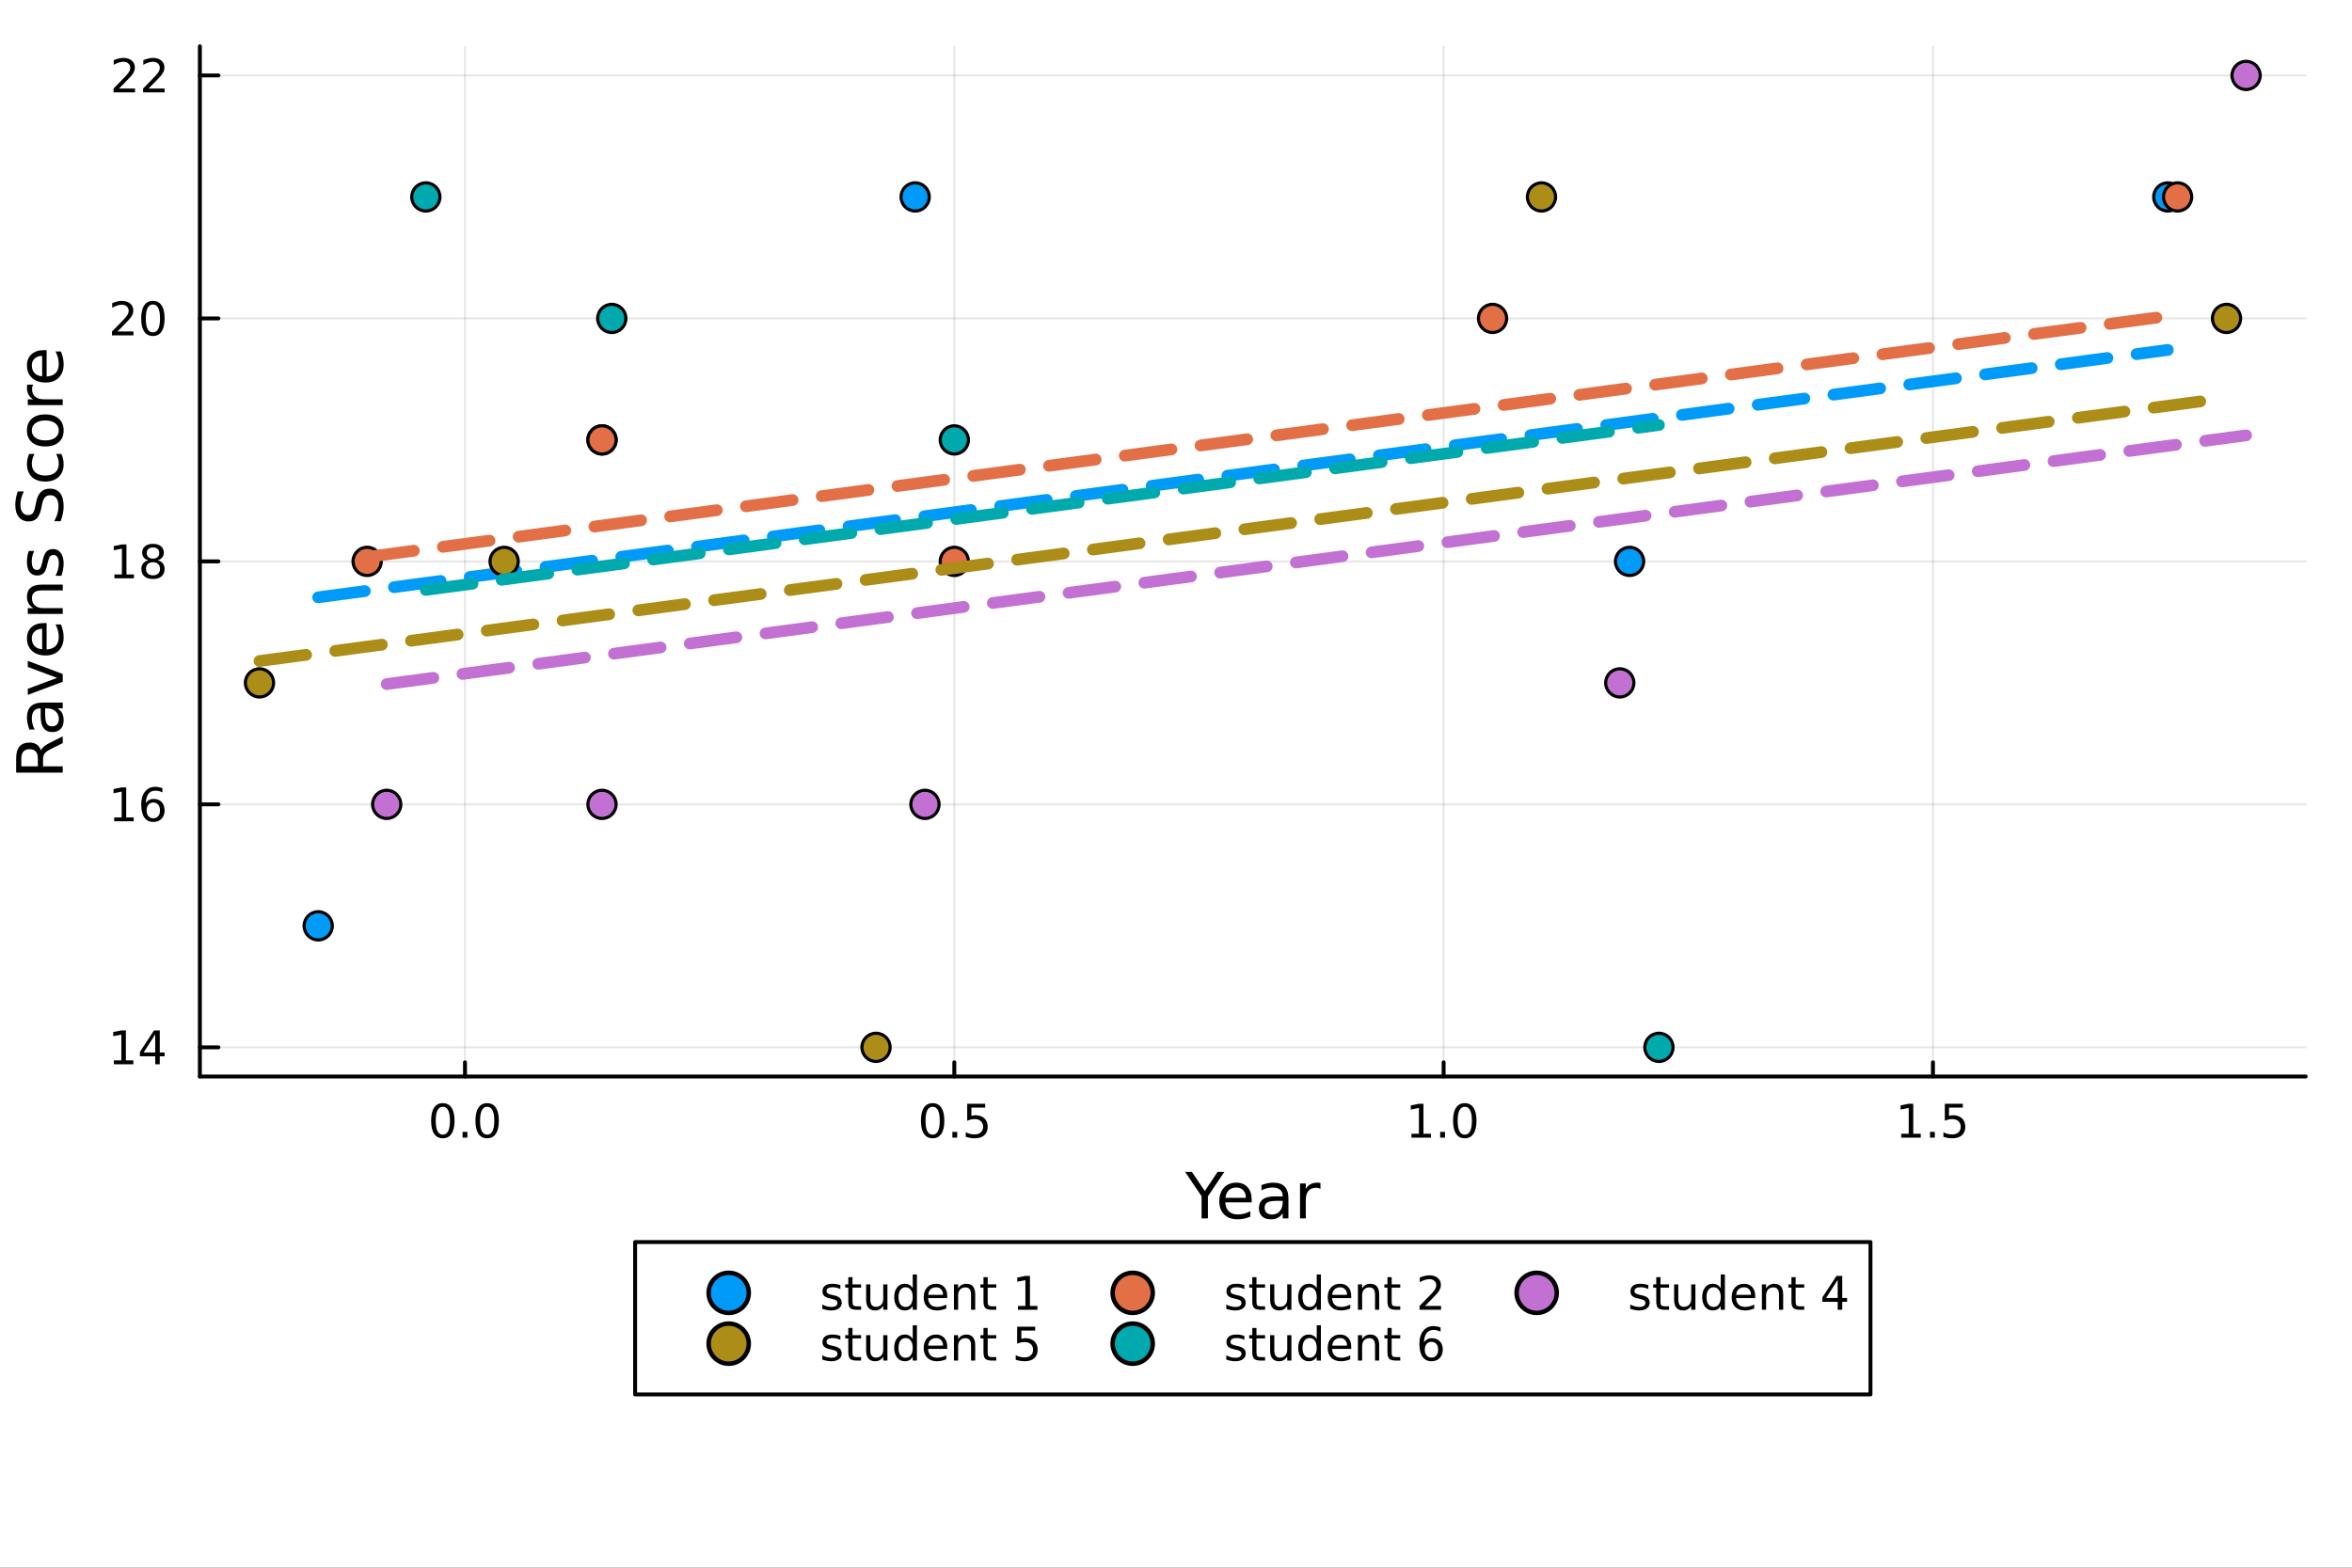 <?xml version="1.0" encoding="utf-8"?>
<svg xmlns="http://www.w3.org/2000/svg" xmlns:xlink="http://www.w3.org/1999/xlink" width="600" height="400" viewBox="0 0 2400 1600">
<rect x="0" y="0" width="2400" height="1600" fill="#333333" stroke="none"/>
<defs>
  <clipPath id="clip960">
    <rect x="0" y="0" width="2400" height="1600"/>
  </clipPath>
</defs>
<path clip-path="url(#clip960)" d="M0 1600 L2400 1600 L2400 0 L0 0  Z" fill="#ffffff" fill-rule="evenodd" fill-opacity="1"/>
<defs>
  <clipPath id="clip961">
    <rect x="480" y="0" width="1681" height="1600"/>
  </clipPath>
</defs>
<path clip-path="url(#clip960)" d="M203.964 1098.68 L2352.76 1098.68 L2352.76 47.244 L203.964 47.244  Z" fill="#ffffff" fill-rule="evenodd" fill-opacity="1"/>
<defs>
  <clipPath id="clip962">
    <rect x="203" y="47" width="2150" height="1052"/>
  </clipPath>
</defs>
<polyline clip-path="url(#clip962)" style="stroke:#000000; stroke-linecap:round; stroke-linejoin:round; stroke-width:2; stroke-opacity:0.1; fill:none" points="474.485,1098.68 474.485,47.244 "/>
<polyline clip-path="url(#clip962)" style="stroke:#000000; stroke-linecap:round; stroke-linejoin:round; stroke-width:2; stroke-opacity:0.1; fill:none" points="973.786,1098.68 973.786,47.244 "/>
<polyline clip-path="url(#clip962)" style="stroke:#000000; stroke-linecap:round; stroke-linejoin:round; stroke-width:2; stroke-opacity:0.1; fill:none" points="1473.09,1098.68 1473.09,47.244 "/>
<polyline clip-path="url(#clip962)" style="stroke:#000000; stroke-linecap:round; stroke-linejoin:round; stroke-width:2; stroke-opacity:0.1; fill:none" points="1972.39,1098.68 1972.39,47.244 "/>
<polyline clip-path="url(#clip960)" style="stroke:#000000; stroke-linecap:round; stroke-linejoin:round; stroke-width:4; stroke-opacity:1; fill:none" points="203.964,1098.68 2352.76,1098.68 "/>
<polyline clip-path="url(#clip960)" style="stroke:#000000; stroke-linecap:round; stroke-linejoin:round; stroke-width:4; stroke-opacity:1; fill:none" points="474.485,1098.68 474.485,1084.23 "/>
<polyline clip-path="url(#clip960)" style="stroke:#000000; stroke-linecap:round; stroke-linejoin:round; stroke-width:4; stroke-opacity:1; fill:none" points="973.786,1098.68 973.786,1084.23 "/>
<polyline clip-path="url(#clip960)" style="stroke:#000000; stroke-linecap:round; stroke-linejoin:round; stroke-width:4; stroke-opacity:1; fill:none" points="1473.09,1098.68 1473.09,1084.23 "/>
<polyline clip-path="url(#clip960)" style="stroke:#000000; stroke-linecap:round; stroke-linejoin:round; stroke-width:4; stroke-opacity:1; fill:none" points="1972.39,1098.68 1972.39,1084.23 "/>
<path clip-path="url(#clip960)" d="M451.869 1129.59 Q448.258 1129.59 446.43 1133.16 Q444.624 1136.7 444.624 1143.83 Q444.624 1150.94 446.43 1154.5 Q448.258 1158.04 451.869 1158.04 Q455.504 1158.04 457.309 1154.5 Q459.138 1150.94 459.138 1143.83 Q459.138 1136.7 457.309 1133.16 Q455.504 1129.59 451.869 1129.59 M451.869 1125.89 Q457.679 1125.89 460.735 1130.5 Q463.814 1135.08 463.814 1143.83 Q463.814 1152.56 460.735 1157.16 Q457.679 1161.75 451.869 1161.75 Q446.059 1161.75 442.98 1157.16 Q439.925 1152.56 439.925 1143.83 Q439.925 1135.08 442.98 1130.5 Q446.059 1125.89 451.869 1125.89 Z" fill="#000000" fill-rule="nonzero" fill-opacity="1" /><path clip-path="url(#clip960)" d="M472.031 1155.2 L476.915 1155.2 L476.915 1161.08 L472.031 1161.08 L472.031 1155.2 Z" fill="#000000" fill-rule="nonzero" fill-opacity="1" /><path clip-path="url(#clip960)" d="M497.101 1129.59 Q493.489 1129.59 491.661 1133.16 Q489.855 1136.7 489.855 1143.83 Q489.855 1150.94 491.661 1154.5 Q493.489 1158.04 497.101 1158.04 Q500.735 1158.04 502.54 1154.5 Q504.369 1150.94 504.369 1143.83 Q504.369 1136.7 502.54 1133.16 Q500.735 1129.59 497.101 1129.59 M497.101 1125.89 Q502.911 1125.89 505.966 1130.5 Q509.045 1135.08 509.045 1143.83 Q509.045 1152.56 505.966 1157.16 Q502.911 1161.75 497.101 1161.75 Q491.29 1161.75 488.212 1157.16 Q485.156 1152.56 485.156 1143.83 Q485.156 1135.08 488.212 1130.5 Q491.29 1125.89 497.101 1125.89 Z" fill="#000000" fill-rule="nonzero" fill-opacity="1" /><path clip-path="url(#clip960)" d="M951.668 1129.59 Q948.057 1129.59 946.228 1133.16 Q944.423 1136.7 944.423 1143.83 Q944.423 1150.94 946.228 1154.5 Q948.057 1158.04 951.668 1158.04 Q955.302 1158.04 957.108 1154.5 Q958.937 1150.94 958.937 1143.83 Q958.937 1136.7 957.108 1133.16 Q955.302 1129.59 951.668 1129.59 M951.668 1125.89 Q957.478 1125.89 960.534 1130.5 Q963.612 1135.08 963.612 1143.83 Q963.612 1152.56 960.534 1157.16 Q957.478 1161.75 951.668 1161.75 Q945.858 1161.75 942.779 1157.16 Q939.724 1152.56 939.724 1143.83 Q939.724 1135.08 942.779 1130.5 Q945.858 1125.89 951.668 1125.89 Z" fill="#000000" fill-rule="nonzero" fill-opacity="1" /><path clip-path="url(#clip960)" d="M971.83 1155.2 L976.714 1155.2 L976.714 1161.08 L971.83 1161.08 L971.83 1155.2 Z" fill="#000000" fill-rule="nonzero" fill-opacity="1" /><path clip-path="url(#clip960)" d="M986.946 1126.52 L1005.3 1126.52 L1005.3 1130.45 L991.228 1130.45 L991.228 1138.92 Q992.247 1138.58 993.265 1138.41 Q994.284 1138.23 995.302 1138.23 Q1001.09 1138.23 1004.47 1141.4 Q1007.85 1144.57 1007.85 1149.99 Q1007.85 1155.57 1004.38 1158.67 Q1000.9 1161.75 994.585 1161.75 Q992.409 1161.75 990.14 1161.38 Q987.895 1161.01 985.487 1160.27 L985.487 1155.57 Q987.571 1156.7 989.793 1157.26 Q992.015 1157.81 994.492 1157.81 Q998.497 1157.81 1000.83 1155.7 Q1003.17 1153.6 1003.17 1149.99 Q1003.17 1146.38 1000.83 1144.27 Q998.497 1142.16 994.492 1142.16 Q992.617 1142.16 990.742 1142.58 Q988.89 1143 986.946 1143.88 L986.946 1126.52 Z" fill="#000000" fill-rule="nonzero" fill-opacity="1" /><path clip-path="url(#clip960)" d="M1440.24 1157.14 L1447.88 1157.14 L1447.88 1130.77 L1439.57 1132.44 L1439.57 1128.18 L1447.83 1126.52 L1452.51 1126.52 L1452.51 1157.14 L1460.15 1157.14 L1460.15 1161.08 L1440.24 1161.08 L1440.24 1157.14 Z" fill="#000000" fill-rule="nonzero" fill-opacity="1" /><path clip-path="url(#clip960)" d="M1469.59 1155.2 L1474.48 1155.2 L1474.48 1161.08 L1469.59 1161.08 L1469.59 1155.2 Z" fill="#000000" fill-rule="nonzero" fill-opacity="1" /><path clip-path="url(#clip960)" d="M1494.66 1129.59 Q1491.05 1129.59 1489.22 1133.16 Q1487.42 1136.7 1487.42 1143.83 Q1487.42 1150.94 1489.22 1154.5 Q1491.05 1158.04 1494.66 1158.04 Q1498.3 1158.04 1500.1 1154.5 Q1501.93 1150.94 1501.93 1143.83 Q1501.93 1136.7 1500.1 1133.16 Q1498.3 1129.59 1494.66 1129.59 M1494.66 1125.89 Q1500.47 1125.89 1503.53 1130.5 Q1506.61 1135.08 1506.61 1143.83 Q1506.61 1152.56 1503.53 1157.16 Q1500.47 1161.75 1494.66 1161.75 Q1488.85 1161.75 1485.77 1157.16 Q1482.72 1152.56 1482.72 1143.83 Q1482.72 1135.08 1485.77 1130.5 Q1488.85 1125.89 1494.66 1125.89 Z" fill="#000000" fill-rule="nonzero" fill-opacity="1" /><path clip-path="url(#clip960)" d="M1940.04 1157.14 L1947.68 1157.14 L1947.68 1130.77 L1939.37 1132.44 L1939.37 1128.18 L1947.63 1126.52 L1952.31 1126.52 L1952.31 1157.14 L1959.95 1157.14 L1959.95 1161.08 L1940.04 1161.08 L1940.04 1157.14 Z" fill="#000000" fill-rule="nonzero" fill-opacity="1" /><path clip-path="url(#clip960)" d="M1969.39 1155.2 L1974.27 1155.2 L1974.27 1161.08 L1969.39 1161.08 L1969.39 1155.2 Z" fill="#000000" fill-rule="nonzero" fill-opacity="1" /><path clip-path="url(#clip960)" d="M1984.51 1126.52 L2002.86 1126.52 L2002.86 1130.45 L1988.79 1130.45 L1988.79 1138.92 Q1989.81 1138.58 1990.83 1138.41 Q1991.84 1138.23 1992.86 1138.23 Q1998.65 1138.23 2002.03 1141.4 Q2005.41 1144.57 2005.41 1149.99 Q2005.41 1155.57 2001.94 1158.67 Q1998.46 1161.75 1992.15 1161.75 Q1989.97 1161.75 1987.7 1161.38 Q1985.46 1161.01 1983.05 1160.27 L1983.05 1155.57 Q1985.13 1156.7 1987.35 1157.26 Q1989.58 1157.81 1992.05 1157.81 Q1996.06 1157.81 1998.4 1155.7 Q2000.73 1153.6 2000.73 1149.99 Q2000.73 1146.38 1998.4 1144.27 Q1996.06 1142.16 1992.05 1142.16 Q1990.18 1142.16 1988.3 1142.58 Q1986.45 1143 1984.51 1143.88 L1984.51 1126.52 Z" fill="#000000" fill-rule="nonzero" fill-opacity="1" /><path clip-path="url(#clip960)" d="M1209.29 1196.02 L1216.2 1196.02 L1229.38 1215.56 L1242.46 1196.02 L1249.36 1196.02 L1232.56 1220.91 L1232.56 1243.54 L1226.1 1243.54 L1226.1 1220.91 L1209.29 1196.02 Z" fill="#000000" fill-rule="nonzero" fill-opacity="1" /><path clip-path="url(#clip960)" d="M1277.21 1224.25 L1277.21 1227.12 L1250.29 1227.12 Q1250.67 1233.16 1253.92 1236.35 Q1257.19 1239.5 1263.02 1239.5 Q1266.39 1239.5 1269.54 1238.67 Q1272.73 1237.84 1275.85 1236.19 L1275.85 1241.73 Q1272.69 1243.06 1269.38 1243.76 Q1266.07 1244.46 1262.67 1244.46 Q1254.14 1244.46 1249.14 1239.5 Q1244.18 1234.53 1244.18 1226.07 Q1244.18 1217.31 1248.89 1212.19 Q1253.63 1207.03 1261.65 1207.03 Q1268.84 1207.03 1273.01 1211.68 Q1277.21 1216.29 1277.21 1224.25 M1271.36 1222.53 Q1271.29 1217.73 1268.65 1214.86 Q1266.04 1212 1261.71 1212 Q1256.81 1212 1253.85 1214.77 Q1250.92 1217.54 1250.48 1222.56 L1271.36 1222.53 Z" fill="#000000" fill-rule="nonzero" fill-opacity="1" /><path clip-path="url(#clip960)" d="M1303.03 1225.62 Q1295.93 1225.62 1293.19 1227.24 Q1290.45 1228.87 1290.45 1232.78 Q1290.45 1235.9 1292.49 1237.75 Q1294.56 1239.56 1298.09 1239.56 Q1302.96 1239.56 1305.89 1236.12 Q1308.85 1232.65 1308.85 1226.92 L1308.85 1225.62 L1303.03 1225.62 M1314.71 1223.2 L1314.71 1243.54 L1308.85 1243.54 L1308.85 1238.13 Q1306.85 1241.37 1303.85 1242.93 Q1300.86 1244.46 1296.53 1244.46 Q1291.06 1244.46 1287.81 1241.41 Q1284.6 1238.32 1284.6 1233.16 Q1284.6 1227.15 1288.61 1224.09 Q1292.65 1221.04 1300.64 1221.04 L1308.85 1221.04 L1308.85 1220.46 Q1308.85 1216.42 1306.18 1214.23 Q1303.54 1212 1298.73 1212 Q1295.67 1212 1292.78 1212.73 Q1289.88 1213.46 1287.21 1214.93 L1287.21 1209.51 Q1290.42 1208.27 1293.45 1207.67 Q1296.47 1207.03 1299.33 1207.03 Q1307.07 1207.03 1310.89 1211.04 Q1314.71 1215.05 1314.71 1223.2 Z" fill="#000000" fill-rule="nonzero" fill-opacity="1" /><path clip-path="url(#clip960)" d="M1347.43 1213.37 Q1346.44 1212.79 1345.26 1212.54 Q1344.12 1212.25 1342.72 1212.25 Q1337.75 1212.25 1335.08 1215.5 Q1332.44 1218.71 1332.44 1224.76 L1332.44 1243.54 L1326.55 1243.54 L1326.55 1207.89 L1332.44 1207.89 L1332.44 1213.43 Q1334.28 1210.18 1337.24 1208.62 Q1340.2 1207.03 1344.44 1207.03 Q1345.04 1207.03 1345.77 1207.13 Q1346.5 1207.19 1347.4 1207.35 L1347.43 1213.37 Z" fill="#000000" fill-rule="nonzero" fill-opacity="1" /><polyline clip-path="url(#clip962)" style="stroke:#000000; stroke-linecap:round; stroke-linejoin:round; stroke-width:2; stroke-opacity:0.1; fill:none" points="203.964,1068.92 2352.76,1068.92 "/>
<polyline clip-path="url(#clip962)" style="stroke:#000000; stroke-linecap:round; stroke-linejoin:round; stroke-width:2; stroke-opacity:0.1; fill:none" points="203.964,820.939 2352.76,820.939 "/>
<polyline clip-path="url(#clip962)" style="stroke:#000000; stroke-linecap:round; stroke-linejoin:round; stroke-width:2; stroke-opacity:0.1; fill:none" points="203.964,572.96 2352.76,572.96 "/>
<polyline clip-path="url(#clip962)" style="stroke:#000000; stroke-linecap:round; stroke-linejoin:round; stroke-width:2; stroke-opacity:0.1; fill:none" points="203.964,324.981 2352.76,324.981 "/>
<polyline clip-path="url(#clip962)" style="stroke:#000000; stroke-linecap:round; stroke-linejoin:round; stroke-width:2; stroke-opacity:0.1; fill:none" points="203.964,77.002 2352.76,77.002 "/>
<polyline clip-path="url(#clip960)" style="stroke:#000000; stroke-linecap:round; stroke-linejoin:round; stroke-width:4; stroke-opacity:1; fill:none" points="203.964,1098.68 203.964,47.244 "/>
<polyline clip-path="url(#clip960)" style="stroke:#000000; stroke-linecap:round; stroke-linejoin:round; stroke-width:4; stroke-opacity:1; fill:none" points="203.964,1068.92 222.861,1068.92 "/>
<polyline clip-path="url(#clip960)" style="stroke:#000000; stroke-linecap:round; stroke-linejoin:round; stroke-width:4; stroke-opacity:1; fill:none" points="203.964,820.939 222.861,820.939 "/>
<polyline clip-path="url(#clip960)" style="stroke:#000000; stroke-linecap:round; stroke-linejoin:round; stroke-width:4; stroke-opacity:1; fill:none" points="203.964,572.96 222.861,572.96 "/>
<polyline clip-path="url(#clip960)" style="stroke:#000000; stroke-linecap:round; stroke-linejoin:round; stroke-width:4; stroke-opacity:1; fill:none" points="203.964,324.981 222.861,324.981 "/>
<polyline clip-path="url(#clip960)" style="stroke:#000000; stroke-linecap:round; stroke-linejoin:round; stroke-width:4; stroke-opacity:1; fill:none" points="203.964,77.002 222.861,77.002 "/>
<path clip-path="url(#clip960)" d="M116.181 1082.26 L123.82 1082.26 L123.82 1055.9 L115.51 1057.56 L115.51 1053.3 L123.774 1051.64 L128.45 1051.64 L128.45 1082.26 L136.089 1082.26 L136.089 1086.2 L116.181 1086.2 L116.181 1082.26 Z" fill="#000000" fill-rule="nonzero" fill-opacity="1" /><path clip-path="url(#clip960)" d="M158.38 1055.71 L146.575 1074.16 L158.38 1074.16 L158.38 1055.71 M157.153 1051.64 L163.033 1051.64 L163.033 1074.16 L167.964 1074.16 L167.964 1078.05 L163.033 1078.05 L163.033 1086.2 L158.38 1086.2 L158.38 1078.05 L142.779 1078.05 L142.779 1073.54 L157.153 1051.64 Z" fill="#000000" fill-rule="nonzero" fill-opacity="1" /><path clip-path="url(#clip960)" d="M116.506 834.284 L124.144 834.284 L124.144 807.918 L115.834 809.585 L115.834 805.325 L124.098 803.659 L128.774 803.659 L128.774 834.284 L136.413 834.284 L136.413 838.219 L116.506 838.219 L116.506 834.284 Z" fill="#000000" fill-rule="nonzero" fill-opacity="1" /><path clip-path="url(#clip960)" d="M156.436 819.075 Q153.288 819.075 151.436 821.228 Q149.607 823.381 149.607 827.131 Q149.607 830.858 151.436 833.034 Q153.288 835.186 156.436 835.186 Q159.584 835.186 161.413 833.034 Q163.265 830.858 163.265 827.131 Q163.265 823.381 161.413 821.228 Q159.584 819.075 156.436 819.075 M165.718 804.423 L165.718 808.682 Q163.959 807.849 162.153 807.409 Q160.371 806.969 158.612 806.969 Q153.982 806.969 151.528 810.094 Q149.098 813.219 148.751 819.538 Q150.116 817.524 152.177 816.46 Q154.237 815.372 156.714 815.372 Q161.922 815.372 164.931 818.543 Q167.964 821.691 167.964 827.131 Q167.964 832.455 164.815 835.672 Q161.667 838.89 156.436 838.89 Q150.441 838.89 147.269 834.307 Q144.098 829.7 144.098 820.973 Q144.098 812.779 147.987 807.918 Q151.876 803.034 158.427 803.034 Q160.186 803.034 161.968 803.381 Q163.774 803.728 165.718 804.423 Z" fill="#000000" fill-rule="nonzero" fill-opacity="1" /><path clip-path="url(#clip960)" d="M116.76 586.305 L124.399 586.305 L124.399 559.939 L116.089 561.606 L116.089 557.346 L124.353 555.68 L129.029 555.68 L129.029 586.305 L136.667 586.305 L136.667 590.24 L116.76 590.24 L116.76 586.305 Z" fill="#000000" fill-rule="nonzero" fill-opacity="1" /><path clip-path="url(#clip960)" d="M156.112 573.828 Q152.778 573.828 150.857 575.61 Q148.959 577.393 148.959 580.518 Q148.959 583.643 150.857 585.425 Q152.778 587.207 156.112 587.207 Q159.445 587.207 161.366 585.425 Q163.288 583.619 163.288 580.518 Q163.288 577.393 161.366 575.61 Q159.468 573.828 156.112 573.828 M151.436 571.837 Q148.427 571.096 146.737 569.036 Q145.07 566.976 145.07 564.013 Q145.07 559.869 148.01 557.462 Q150.973 555.055 156.112 555.055 Q161.274 555.055 164.214 557.462 Q167.153 559.869 167.153 564.013 Q167.153 566.976 165.464 569.036 Q163.797 571.096 160.811 571.837 Q164.19 572.624 166.065 574.916 Q167.964 577.207 167.964 580.518 Q167.964 585.541 164.885 588.226 Q161.829 590.911 156.112 590.911 Q150.394 590.911 147.316 588.226 Q144.26 585.541 144.26 580.518 Q144.26 577.207 146.158 574.916 Q148.056 572.624 151.436 571.837 M149.723 564.453 Q149.723 567.138 151.39 568.643 Q153.079 570.147 156.112 570.147 Q159.121 570.147 160.811 568.643 Q162.524 567.138 162.524 564.453 Q162.524 561.768 160.811 560.263 Q159.121 558.758 156.112 558.758 Q153.079 558.758 151.39 560.263 Q149.723 561.768 149.723 564.453 Z" fill="#000000" fill-rule="nonzero" fill-opacity="1" /><path clip-path="url(#clip960)" d="M119.885 338.325 L136.204 338.325 L136.204 342.261 L114.26 342.261 L114.26 338.325 Q116.922 335.571 121.505 330.941 Q126.112 326.289 127.292 324.946 Q129.538 322.423 130.417 320.687 Q131.32 318.927 131.32 317.238 Q131.32 314.483 129.376 312.747 Q127.455 311.011 124.353 311.011 Q122.154 311.011 119.7 311.775 Q117.269 312.539 114.492 314.089 L114.492 309.367 Q117.316 308.233 119.769 307.654 Q122.223 307.076 124.26 307.076 Q129.63 307.076 132.825 309.761 Q136.019 312.446 136.019 316.937 Q136.019 319.066 135.209 320.988 Q134.422 322.886 132.316 325.478 Q131.737 326.15 128.635 329.367 Q125.533 332.562 119.885 338.325 Z" fill="#000000" fill-rule="nonzero" fill-opacity="1" /><path clip-path="url(#clip960)" d="M156.019 310.779 Q152.408 310.779 150.579 314.344 Q148.774 317.886 148.774 325.015 Q148.774 332.122 150.579 335.687 Q152.408 339.228 156.019 339.228 Q159.653 339.228 161.459 335.687 Q163.288 332.122 163.288 325.015 Q163.288 317.886 161.459 314.344 Q159.653 310.779 156.019 310.779 M156.019 307.076 Q161.829 307.076 164.885 311.682 Q167.964 316.265 167.964 325.015 Q167.964 333.742 164.885 338.349 Q161.829 342.932 156.019 342.932 Q150.209 342.932 147.13 338.349 Q144.075 333.742 144.075 325.015 Q144.075 316.265 147.13 311.682 Q150.209 307.076 156.019 307.076 Z" fill="#000000" fill-rule="nonzero" fill-opacity="1" /><path clip-path="url(#clip960)" d="M121.482 90.346 L137.802 90.346 L137.802 94.282 L115.857 94.282 L115.857 90.346 Q118.519 87.592 123.103 82.962 Q127.709 78.309 128.89 76.967 Q131.135 74.444 132.015 72.708 Q132.917 70.948 132.917 69.259 Q132.917 66.504 130.973 64.768 Q129.052 63.032 125.95 63.032 Q123.751 63.032 121.297 63.796 Q118.867 64.559 116.089 66.11 L116.089 61.388 Q118.913 60.254 121.367 59.675 Q123.82 59.097 125.857 59.097 Q131.228 59.097 134.422 61.782 Q137.617 64.467 137.617 68.958 Q137.617 71.087 136.806 73.008 Q136.019 74.907 133.913 77.499 Q133.334 78.171 130.232 81.388 Q127.13 84.583 121.482 90.346 Z" fill="#000000" fill-rule="nonzero" fill-opacity="1" /><path clip-path="url(#clip960)" d="M151.644 90.346 L167.964 90.346 L167.964 94.282 L146.019 94.282 L146.019 90.346 Q148.681 87.592 153.265 82.962 Q157.871 78.309 159.052 76.967 Q161.297 74.444 162.177 72.708 Q163.079 70.948 163.079 69.259 Q163.079 66.504 161.135 64.768 Q159.214 63.032 156.112 63.032 Q153.913 63.032 151.459 63.796 Q149.028 64.559 146.251 66.11 L146.251 61.388 Q149.075 60.254 151.528 59.675 Q153.982 59.097 156.019 59.097 Q161.39 59.097 164.584 61.782 Q167.778 64.467 167.778 68.958 Q167.778 71.087 166.968 73.008 Q166.181 74.907 164.075 77.499 Q163.496 78.171 160.394 81.388 Q157.292 84.583 151.644 90.346 Z" fill="#000000" fill-rule="nonzero" fill-opacity="1" /><path clip-path="url(#clip960)" d="M41.724 766.016 Q42.424 763.947 44.716 762.005 Q47.008 760.032 51.018 758.059 L64.004 751.534 L64.004 758.44 L51.814 764.52 Q47.039 766.875 45.48 769.103 Q43.92 771.299 43.92 775.119 L43.92 782.121 L64.004 782.121 L64.004 788.55 L16.484 788.55 L16.484 774.036 Q16.484 765.888 19.89 761.878 Q23.296 757.868 30.17 757.868 Q34.658 757.868 37.618 759.968 Q40.578 762.037 41.724 766.016 M21.768 782.121 L38.637 782.121 L38.637 774.036 Q38.637 769.389 36.504 767.034 Q34.34 764.647 30.17 764.647 Q26.001 764.647 23.9 767.034 Q21.768 769.389 21.768 774.036 L21.768 782.121 Z" fill="#000000" fill-rule="nonzero" fill-opacity="1" /><path clip-path="url(#clip960)" d="M46.085 728.744 Q46.085 735.842 47.708 738.579 Q49.331 741.317 53.246 741.317 Q56.365 741.317 58.211 739.28 Q60.026 737.211 60.026 733.678 Q60.026 728.808 56.588 725.88 Q53.119 722.92 47.39 722.92 L46.085 722.92 L46.085 728.744 M43.666 717.063 L64.004 717.063 L64.004 722.92 L58.593 722.92 Q61.84 724.925 63.399 727.917 Q64.927 730.909 64.927 735.237 Q64.927 740.712 61.872 743.959 Q58.784 747.173 53.628 747.173 Q47.612 747.173 44.557 743.163 Q41.501 739.121 41.501 731.132 L41.501 722.92 L40.928 722.92 Q36.886 722.92 34.69 725.593 Q32.462 728.235 32.462 733.041 Q32.462 736.097 33.194 738.993 Q33.926 741.89 35.39 744.563 L29.98 744.563 Q28.738 741.349 28.133 738.325 Q27.497 735.301 27.497 732.437 Q27.497 724.702 31.507 720.883 Q35.518 717.063 43.666 717.063 Z" fill="#000000" fill-rule="nonzero" fill-opacity="1" /><path clip-path="url(#clip960)" d="M28.356 709.202 L28.356 702.995 L58.275 691.855 L28.356 680.715 L28.356 674.509 L64.004 687.877 L64.004 695.834 L28.356 709.202 Z" fill="#000000" fill-rule="nonzero" fill-opacity="1" /><path clip-path="url(#clip960)" d="M44.716 635.932 L47.581 635.932 L47.581 662.859 Q53.628 662.477 56.811 659.231 Q59.962 655.953 59.962 650.128 Q59.962 646.754 59.134 643.603 Q58.307 640.42 56.652 637.301 L62.19 637.301 Q63.527 640.452 64.227 643.762 Q64.927 647.072 64.927 650.478 Q64.927 659.008 59.962 664.005 Q54.997 668.97 46.53 668.97 Q37.777 668.97 32.653 664.26 Q27.497 659.517 27.497 651.497 Q27.497 644.303 32.144 640.134 Q36.759 635.932 44.716 635.932 M42.997 641.789 Q38.191 641.853 35.327 644.494 Q32.462 647.104 32.462 651.433 Q32.462 656.335 35.231 659.295 Q38 662.223 43.029 662.668 L42.997 641.789 Z" fill="#000000" fill-rule="nonzero" fill-opacity="1" /><path clip-path="url(#clip960)" d="M42.488 596.688 L64.004 596.688 L64.004 602.544 L42.679 602.544 Q37.618 602.544 35.104 604.518 Q32.589 606.491 32.589 610.438 Q32.589 615.18 35.613 617.918 Q38.637 620.655 43.857 620.655 L64.004 620.655 L64.004 626.543 L28.356 626.543 L28.356 620.655 L33.894 620.655 Q30.68 618.554 29.088 615.721 Q27.497 612.857 27.497 609.133 Q27.497 602.99 31.316 599.839 Q35.104 596.688 42.488 596.688 Z" fill="#000000" fill-rule="nonzero" fill-opacity="1" /><path clip-path="url(#clip960)" d="M29.407 562.281 L34.945 562.281 Q33.672 564.764 33.035 567.437 Q32.398 570.111 32.398 572.976 Q32.398 577.336 33.735 579.532 Q35.072 581.697 37.746 581.697 Q39.783 581.697 40.96 580.137 Q42.106 578.577 43.157 573.867 L43.602 571.862 Q44.939 565.623 47.39 563.013 Q49.809 560.372 54.169 560.372 Q59.134 560.372 62.031 564.318 Q64.927 568.233 64.927 575.108 Q64.927 577.973 64.354 581.092 Q63.813 584.179 62.699 587.617 L56.652 587.617 Q58.339 584.37 59.198 581.219 Q60.026 578.068 60.026 574.981 Q60.026 570.843 58.625 568.615 Q57.193 566.387 54.615 566.387 Q52.228 566.387 50.955 568.01 Q49.681 569.602 48.504 575.044 L48.026 577.082 Q46.88 582.524 44.525 584.943 Q42.138 587.362 38 587.362 Q32.971 587.362 30.234 583.797 Q27.497 580.233 27.497 573.676 Q27.497 570.429 27.974 567.565 Q28.452 564.7 29.407 562.281 Z" fill="#000000" fill-rule="nonzero" fill-opacity="1" /><path clip-path="url(#clip960)" d="M18.044 501.584 L24.314 501.584 Q22.563 505.245 21.704 508.491 Q20.845 511.738 20.845 514.761 Q20.845 520.013 22.882 522.878 Q24.919 525.71 28.674 525.71 Q31.826 525.71 33.449 523.832 Q35.04 521.923 36.027 516.639 L36.823 512.756 Q38.191 505.563 41.66 502.157 Q45.098 498.72 50.891 498.72 Q57.798 498.72 61.362 503.367 Q64.927 507.982 64.927 516.926 Q64.927 520.299 64.163 524.119 Q63.399 527.906 61.904 531.98 L55.283 531.98 Q57.479 528.066 58.593 524.31 Q59.707 520.554 59.707 516.926 Q59.707 511.419 57.543 508.427 Q55.379 505.435 51.368 505.435 Q47.867 505.435 45.894 507.6 Q43.92 509.732 42.934 514.634 L42.17 518.549 Q40.737 525.742 37.682 528.957 Q34.626 532.171 29.184 532.171 Q22.882 532.171 19.253 527.747 Q15.625 523.291 15.625 515.493 Q15.625 512.151 16.23 508.682 Q16.834 505.213 18.044 501.584 Z" fill="#000000" fill-rule="nonzero" fill-opacity="1" /><path clip-path="url(#clip960)" d="M29.725 463.294 L35.199 463.294 Q33.831 465.777 33.162 468.292 Q32.462 470.774 32.462 473.32 Q32.462 479.018 36.09 482.169 Q39.687 485.32 46.212 485.32 Q52.737 485.32 56.365 482.169 Q59.962 479.018 59.962 473.32 Q59.962 470.774 59.294 468.292 Q58.593 465.777 57.225 463.294 L62.636 463.294 Q63.781 465.745 64.354 468.387 Q64.927 470.997 64.927 473.957 Q64.927 482.01 59.866 486.752 Q54.806 491.495 46.212 491.495 Q37.491 491.495 32.494 486.72 Q27.497 481.914 27.497 473.575 Q27.497 470.87 28.07 468.292 Q28.611 465.713 29.725 463.294 Z" fill="#000000" fill-rule="nonzero" fill-opacity="1" /><path clip-path="url(#clip960)" d="M32.462 439.296 Q32.462 444.006 36.154 446.744 Q39.815 449.481 46.212 449.481 Q52.609 449.481 56.302 446.775 Q59.962 444.038 59.962 439.296 Q59.962 434.617 56.27 431.88 Q52.578 429.142 46.212 429.142 Q39.878 429.142 36.186 431.88 Q32.462 434.617 32.462 439.296 M27.497 439.296 Q27.497 431.657 32.462 427.296 Q37.427 422.936 46.212 422.936 Q54.965 422.936 59.962 427.296 Q64.927 431.657 64.927 439.296 Q64.927 446.966 59.962 451.327 Q54.965 455.656 46.212 455.656 Q37.427 455.656 32.462 451.327 Q27.497 446.966 27.497 439.296 Z" fill="#000000" fill-rule="nonzero" fill-opacity="1" /><path clip-path="url(#clip960)" d="M33.831 392.571 Q33.258 393.558 33.003 394.736 Q32.717 395.882 32.717 397.282 Q32.717 402.247 35.963 404.921 Q39.178 407.563 45.225 407.563 L64.004 407.563 L64.004 413.451 L28.356 413.451 L28.356 407.563 L33.894 407.563 Q30.648 405.717 29.088 402.757 Q27.497 399.797 27.497 395.563 Q27.497 394.959 27.592 394.227 Q27.656 393.495 27.815 392.603 L33.831 392.571 Z" fill="#000000" fill-rule="nonzero" fill-opacity="1" /><path clip-path="url(#clip960)" d="M44.716 357.369 L47.581 357.369 L47.581 384.296 Q53.628 383.914 56.811 380.668 Q59.962 377.389 59.962 371.565 Q59.962 368.191 59.134 365.04 Q58.307 361.857 56.652 358.738 L62.19 358.738 Q63.527 361.889 64.227 365.199 Q64.927 368.509 64.927 371.915 Q64.927 380.445 59.962 385.442 Q54.997 390.407 46.53 390.407 Q37.777 390.407 32.653 385.697 Q27.497 380.954 27.497 372.933 Q27.497 365.74 32.144 361.571 Q36.759 357.369 44.716 357.369 M42.997 363.226 Q38.191 363.289 35.327 365.931 Q32.462 368.541 32.462 372.87 Q32.462 377.771 35.231 380.731 Q38 383.66 43.029 384.105 L42.997 363.226 Z" fill="#000000" fill-rule="nonzero" fill-opacity="1" /><circle clip-path="url(#clip962)" cx="324.695" cy="944.928" r="14.4" fill="#009af9" fill-rule="evenodd" fill-opacity="1" stroke="#000000" stroke-opacity="1" stroke-width="3.2"/>
<circle clip-path="url(#clip962)" cx="614.289" cy="448.97" r="14.4" fill="#009af9" fill-rule="evenodd" fill-opacity="1" stroke="#000000" stroke-opacity="1" stroke-width="3.2"/>
<circle clip-path="url(#clip962)" cx="933.842" cy="200.991" r="14.4" fill="#009af9" fill-rule="evenodd" fill-opacity="1" stroke="#000000" stroke-opacity="1" stroke-width="3.2"/>
<circle clip-path="url(#clip962)" cx="1662.82" cy="572.96" r="14.4" fill="#009af9" fill-rule="evenodd" fill-opacity="1" stroke="#000000" stroke-opacity="1" stroke-width="3.2"/>
<circle clip-path="url(#clip962)" cx="2212.05" cy="200.991" r="14.4" fill="#009af9" fill-rule="evenodd" fill-opacity="1" stroke="#000000" stroke-opacity="1" stroke-width="3.2"/>
<polyline clip-path="url(#clip962)" style="stroke:#009af9; stroke-linecap:round; stroke-linejoin:round; stroke-width:12; stroke-opacity:1; fill:none" stroke-dasharray="48, 30" points="324.695,609.64 614.289,570.896 933.842,528.145 1662.82,430.62 2212.05,357.141 "/>
<circle clip-path="url(#clip962)" cx="374.625" cy="572.96" r="14.4" fill="#e26f46" fill-rule="evenodd" fill-opacity="1" stroke="#000000" stroke-opacity="1" stroke-width="3.2"/>
<circle clip-path="url(#clip962)" cx="614.289" cy="448.97" r="14.4" fill="#e26f46" fill-rule="evenodd" fill-opacity="1" stroke="#000000" stroke-opacity="1" stroke-width="3.2"/>
<circle clip-path="url(#clip962)" cx="973.786" cy="572.96" r="14.4" fill="#e26f46" fill-rule="evenodd" fill-opacity="1" stroke="#000000" stroke-opacity="1" stroke-width="3.2"/>
<circle clip-path="url(#clip962)" cx="1523.02" cy="324.981" r="14.4" fill="#e26f46" fill-rule="evenodd" fill-opacity="1" stroke="#000000" stroke-opacity="1" stroke-width="3.2"/>
<circle clip-path="url(#clip962)" cx="2222.04" cy="200.991" r="14.4" fill="#e26f46" fill-rule="evenodd" fill-opacity="1" stroke="#000000" stroke-opacity="1" stroke-width="3.2"/>
<polyline clip-path="url(#clip962)" style="stroke:#e26f46; stroke-linecap:round; stroke-linejoin:round; stroke-width:12; stroke-opacity:1; fill:none" stroke-dasharray="48, 30" points="374.625,568.452 614.289,536.389 973.786,488.294 1523.02,414.816 2222.04,321.298 "/>
<circle clip-path="url(#clip962)" cx="394.597" cy="820.939" r="14.4" fill="#c271d2" fill-rule="evenodd" fill-opacity="1" stroke="#000000" stroke-opacity="1" stroke-width="3.2"/>
<circle clip-path="url(#clip962)" cx="614.289" cy="820.939" r="14.4" fill="#c271d2" fill-rule="evenodd" fill-opacity="1" stroke="#000000" stroke-opacity="1" stroke-width="3.2"/>
<circle clip-path="url(#clip962)" cx="943.828" cy="820.939" r="14.4" fill="#c271d2" fill-rule="evenodd" fill-opacity="1" stroke="#000000" stroke-opacity="1" stroke-width="3.2"/>
<circle clip-path="url(#clip962)" cx="1652.84" cy="696.949" r="14.4" fill="#c271d2" fill-rule="evenodd" fill-opacity="1" stroke="#000000" stroke-opacity="1" stroke-width="3.2"/>
<circle clip-path="url(#clip962)" cx="2291.94" cy="77.002" r="14.4" fill="#c271d2" fill-rule="evenodd" fill-opacity="1" stroke="#000000" stroke-opacity="1" stroke-width="3.2"/>
<polyline clip-path="url(#clip962)" style="stroke:#c271d2; stroke-linecap:round; stroke-linejoin:round; stroke-width:12; stroke-opacity:1; fill:none" stroke-dasharray="48, 30" points="394.597,698.167 614.289,668.776 943.828,624.689 1652.84,529.835 2291.94,444.333 "/>
<circle clip-path="url(#clip962)" cx="264.778" cy="696.949" r="14.4" fill="#ac8d18" fill-rule="evenodd" fill-opacity="1" stroke="#000000" stroke-opacity="1" stroke-width="3.2"/>
<circle clip-path="url(#clip962)" cx="514.429" cy="572.96" r="14.4" fill="#ac8d18" fill-rule="evenodd" fill-opacity="1" stroke="#000000" stroke-opacity="1" stroke-width="3.2"/>
<circle clip-path="url(#clip962)" cx="893.898" cy="1068.92" r="14.4" fill="#ac8d18" fill-rule="evenodd" fill-opacity="1" stroke="#000000" stroke-opacity="1" stroke-width="3.2"/>
<circle clip-path="url(#clip962)" cx="1572.95" cy="200.991" r="14.4" fill="#ac8d18" fill-rule="evenodd" fill-opacity="1" stroke="#000000" stroke-opacity="1" stroke-width="3.2"/>
<circle clip-path="url(#clip962)" cx="2271.97" cy="324.981" r="14.4" fill="#ac8d18" fill-rule="evenodd" fill-opacity="1" stroke="#000000" stroke-opacity="1" stroke-width="3.2"/>
<polyline clip-path="url(#clip962)" style="stroke:#ac8d18; stroke-linecap:round; stroke-linejoin:round; stroke-width:12; stroke-opacity:1; fill:none" stroke-dasharray="48, 30" points="264.778,674.648 514.429,641.249 893.898,590.482 1572.95,499.636 2271.97,406.118 "/>
<circle clip-path="url(#clip962)" cx="434.541" cy="200.991" r="14.4" fill="#00a9ad" fill-rule="evenodd" fill-opacity="1" stroke="#000000" stroke-opacity="1" stroke-width="3.2"/>
<circle clip-path="url(#clip962)" cx="624.275" cy="324.981" r="14.4" fill="#00a9ad" fill-rule="evenodd" fill-opacity="1" stroke="#000000" stroke-opacity="1" stroke-width="3.2"/>
<circle clip-path="url(#clip962)" cx="973.786" cy="448.97" r="14.4" fill="#00a9ad" fill-rule="evenodd" fill-opacity="1" stroke="#000000" stroke-opacity="1" stroke-width="3.2"/>
<circle clip-path="url(#clip962)" cx="1692.78" cy="1068.92" r="14.4" fill="#00a9ad" fill-rule="evenodd" fill-opacity="1" stroke="#000000" stroke-opacity="1" stroke-width="3.2"/>
<polyline clip-path="url(#clip962)" style="stroke:#00a9ad; stroke-linecap:round; stroke-linejoin:round; stroke-width:12; stroke-opacity:1; fill:none" stroke-dasharray="48, 30" points="434.541,602.083 624.275,576.7 973.786,529.941 1692.78,433.751 "/>
<path clip-path="url(#clip960)" d="M648.078 1423.18 L1908.64 1423.18 L1908.64 1267.66 L648.078 1267.66  Z" fill="#ffffff" fill-rule="evenodd" fill-opacity="1"/>
<polyline clip-path="url(#clip960)" style="stroke:#000000; stroke-linecap:round; stroke-linejoin:round; stroke-width:4; stroke-opacity:1; fill:none" points="648.078,1423.18 1908.64,1423.18 1908.64,1267.66 648.078,1267.66 648.078,1423.18 "/>
<circle clip-path="url(#clip960)" cx="743.58" cy="1319.5" r="20.48" fill="#009af9" fill-rule="evenodd" fill-opacity="1" stroke="#000000" stroke-opacity="1" stroke-width="4.551"/>
<path clip-path="url(#clip960)" d="M857.507 1311.62 L857.507 1315.65 Q855.702 1314.72 853.757 1314.26 Q851.813 1313.79 849.73 1313.79 Q846.558 1313.79 844.961 1314.77 Q843.387 1315.74 843.387 1317.68 Q843.387 1319.16 844.521 1320.02 Q845.656 1320.85 849.082 1321.62 L850.54 1321.94 Q855.077 1322.91 856.975 1324.7 Q858.896 1326.46 858.896 1329.63 Q858.896 1333.24 856.026 1335.34 Q853.179 1337.45 848.179 1337.45 Q846.095 1337.45 843.827 1337.03 Q841.582 1336.64 839.082 1335.83 L839.082 1331.43 Q841.443 1332.66 843.734 1333.28 Q846.026 1333.89 848.271 1333.89 Q851.281 1333.89 852.901 1332.87 Q854.521 1331.83 854.521 1329.95 Q854.521 1328.22 853.341 1327.29 Q852.183 1326.36 848.225 1325.51 L846.744 1325.16 Q842.785 1324.33 841.026 1322.61 Q839.267 1320.88 839.267 1317.87 Q839.267 1314.21 841.859 1312.22 Q844.452 1310.23 849.22 1310.23 Q851.582 1310.23 853.665 1310.58 Q855.748 1310.92 857.507 1311.62 Z" fill="#000000" fill-rule="nonzero" fill-opacity="1" /><path clip-path="url(#clip960)" d="M869.892 1303.49 L869.892 1310.85 L878.665 1310.85 L878.665 1314.16 L869.892 1314.16 L869.892 1328.24 Q869.892 1331.41 870.748 1332.31 Q871.628 1333.22 874.29 1333.22 L878.665 1333.22 L878.665 1336.78 L874.29 1336.78 Q869.359 1336.78 867.484 1334.95 Q865.609 1333.1 865.609 1328.24 L865.609 1314.16 L862.484 1314.16 L862.484 1310.85 L865.609 1310.85 L865.609 1303.49 L869.892 1303.49 Z" fill="#000000" fill-rule="nonzero" fill-opacity="1" /><path clip-path="url(#clip960)" d="M883.827 1326.55 L883.827 1310.85 L888.086 1310.85 L888.086 1326.39 Q888.086 1330.07 889.521 1331.92 Q890.956 1333.75 893.827 1333.75 Q897.276 1333.75 899.266 1331.55 Q901.28 1329.35 901.28 1325.55 L901.28 1310.85 L905.54 1310.85 L905.54 1336.78 L901.28 1336.78 L901.28 1332.8 Q899.729 1335.16 897.669 1336.32 Q895.632 1337.45 892.924 1337.45 Q888.456 1337.45 886.142 1334.67 Q883.827 1331.9 883.827 1326.55 M894.544 1310.23 L894.544 1310.23 Z" fill="#000000" fill-rule="nonzero" fill-opacity="1" /><path clip-path="url(#clip960)" d="M931.373 1314.79 L931.373 1300.76 L935.632 1300.76 L935.632 1336.78 L931.373 1336.78 L931.373 1332.89 Q930.03 1335.21 927.97 1336.34 Q925.933 1337.45 923.063 1337.45 Q918.364 1337.45 915.401 1333.7 Q912.461 1329.95 912.461 1323.84 Q912.461 1317.73 915.401 1313.98 Q918.364 1310.23 923.063 1310.23 Q925.933 1310.23 927.97 1311.36 Q930.03 1312.47 931.373 1314.79 M916.859 1323.84 Q916.859 1328.54 918.78 1331.22 Q920.725 1333.89 924.104 1333.89 Q927.484 1333.89 929.428 1331.22 Q931.373 1328.54 931.373 1323.84 Q931.373 1319.14 929.428 1316.48 Q927.484 1313.79 924.104 1313.79 Q920.725 1313.79 918.78 1316.48 Q916.859 1319.14 916.859 1323.84 Z" fill="#000000" fill-rule="nonzero" fill-opacity="1" /><path clip-path="url(#clip960)" d="M966.581 1322.75 L966.581 1324.84 L946.998 1324.84 Q947.275 1329.23 949.637 1331.55 Q952.021 1333.84 956.257 1333.84 Q958.711 1333.84 961.002 1333.24 Q963.317 1332.64 965.586 1331.43 L965.586 1335.46 Q963.294 1336.43 960.887 1336.94 Q958.479 1337.45 956.002 1337.45 Q949.799 1337.45 946.164 1333.84 Q942.553 1330.23 942.553 1324.07 Q942.553 1317.71 945.979 1313.98 Q949.428 1310.23 955.262 1310.23 Q960.493 1310.23 963.525 1313.61 Q966.581 1316.97 966.581 1322.75 M962.322 1321.5 Q962.275 1318.01 960.354 1315.92 Q958.456 1313.84 955.308 1313.84 Q951.743 1313.84 949.59 1315.85 Q947.461 1317.87 947.137 1321.53 L962.322 1321.5 Z" fill="#000000" fill-rule="nonzero" fill-opacity="1" /><path clip-path="url(#clip960)" d="M995.122 1321.13 L995.122 1336.78 L990.863 1336.78 L990.863 1321.27 Q990.863 1317.59 989.428 1315.76 Q987.993 1313.93 985.123 1313.93 Q981.673 1313.93 979.683 1316.13 Q977.692 1318.33 977.692 1322.13 L977.692 1336.78 L973.41 1336.78 L973.41 1310.85 L977.692 1310.85 L977.692 1314.88 Q979.22 1312.54 981.28 1311.39 Q983.363 1310.23 986.072 1310.23 Q990.539 1310.23 992.831 1313.01 Q995.122 1315.76 995.122 1321.13 Z" fill="#000000" fill-rule="nonzero" fill-opacity="1" /><path clip-path="url(#clip960)" d="M1007.83 1303.49 L1007.83 1310.85 L1016.6 1310.85 L1016.6 1314.16 L1007.83 1314.16 L1007.83 1328.24 Q1007.83 1331.41 1008.69 1332.31 Q1009.57 1333.22 1012.23 1333.22 L1016.6 1333.22 L1016.6 1336.78 L1012.23 1336.78 Q1007.3 1336.78 1005.42 1334.95 Q1003.55 1333.1 1003.55 1328.24 L1003.55 1314.16 L1000.42 1314.16 L1000.42 1310.85 L1003.55 1310.85 L1003.55 1303.49 L1007.83 1303.49 Z" fill="#000000" fill-rule="nonzero" fill-opacity="1" /><path clip-path="url(#clip960)" d="M1038.69 1332.84 L1046.33 1332.84 L1046.33 1306.48 L1038.02 1308.15 L1038.02 1303.89 L1046.28 1302.22 L1050.96 1302.22 L1050.96 1332.84 L1058.59 1332.84 L1058.59 1336.78 L1038.69 1336.78 L1038.69 1332.84 Z" fill="#000000" fill-rule="nonzero" fill-opacity="1" /><circle clip-path="url(#clip960)" cx="1155.81" cy="1319.5" r="20.48" fill="#e26f46" fill-rule="evenodd" fill-opacity="1" stroke="#000000" stroke-opacity="1" stroke-width="4.551"/>
<path clip-path="url(#clip960)" d="M1269.74 1311.62 L1269.74 1315.65 Q1267.93 1314.72 1265.99 1314.26 Q1264.04 1313.79 1261.96 1313.79 Q1258.79 1313.79 1257.19 1314.77 Q1255.62 1315.74 1255.62 1317.68 Q1255.62 1319.16 1256.75 1320.02 Q1257.89 1320.85 1261.31 1321.62 L1262.77 1321.94 Q1267.31 1322.91 1269.2 1324.7 Q1271.13 1326.46 1271.13 1329.63 Q1271.13 1333.24 1268.26 1335.34 Q1265.41 1337.45 1260.41 1337.45 Q1258.32 1337.45 1256.06 1337.03 Q1253.81 1336.64 1251.31 1335.83 L1251.31 1331.43 Q1253.67 1332.66 1255.96 1333.28 Q1258.26 1333.89 1260.5 1333.89 Q1263.51 1333.89 1265.13 1332.87 Q1266.75 1331.83 1266.75 1329.95 Q1266.75 1328.22 1265.57 1327.29 Q1264.41 1326.36 1260.45 1325.51 L1258.97 1325.16 Q1255.01 1324.33 1253.26 1322.61 Q1251.5 1320.88 1251.5 1317.87 Q1251.5 1314.21 1254.09 1312.22 Q1256.68 1310.23 1261.45 1310.23 Q1263.81 1310.23 1265.89 1310.58 Q1267.98 1310.92 1269.74 1311.62 Z" fill="#000000" fill-rule="nonzero" fill-opacity="1" /><path clip-path="url(#clip960)" d="M1282.12 1303.49 L1282.12 1310.85 L1290.89 1310.85 L1290.89 1314.16 L1282.12 1314.16 L1282.12 1328.24 Q1282.12 1331.41 1282.98 1332.31 Q1283.86 1333.22 1286.52 1333.22 L1290.89 1333.22 L1290.89 1336.78 L1286.52 1336.78 Q1281.59 1336.78 1279.71 1334.95 Q1277.84 1333.1 1277.84 1328.24 L1277.84 1314.16 L1274.71 1314.16 L1274.71 1310.85 L1277.84 1310.85 L1277.84 1303.49 L1282.12 1303.49 Z" fill="#000000" fill-rule="nonzero" fill-opacity="1" /><path clip-path="url(#clip960)" d="M1296.06 1326.55 L1296.06 1310.85 L1300.32 1310.85 L1300.32 1326.39 Q1300.32 1330.07 1301.75 1331.92 Q1303.19 1333.75 1306.06 1333.75 Q1309.51 1333.75 1311.5 1331.55 Q1313.51 1329.35 1313.51 1325.55 L1313.51 1310.85 L1317.77 1310.85 L1317.77 1336.78 L1313.51 1336.78 L1313.51 1332.8 Q1311.96 1335.16 1309.9 1336.32 Q1307.86 1337.45 1305.15 1337.45 Q1300.69 1337.45 1298.37 1334.67 Q1296.06 1331.9 1296.06 1326.55 M1306.77 1310.23 L1306.77 1310.23 Z" fill="#000000" fill-rule="nonzero" fill-opacity="1" /><path clip-path="url(#clip960)" d="M1343.6 1314.79 L1343.6 1300.76 L1347.86 1300.76 L1347.86 1336.78 L1343.6 1336.78 L1343.6 1332.89 Q1342.26 1335.21 1340.2 1336.34 Q1338.16 1337.45 1335.29 1337.45 Q1330.59 1337.45 1327.63 1333.7 Q1324.69 1329.95 1324.69 1323.84 Q1324.69 1317.73 1327.63 1313.98 Q1330.59 1310.23 1335.29 1310.23 Q1338.16 1310.23 1340.2 1311.36 Q1342.26 1312.47 1343.6 1314.79 M1329.09 1323.84 Q1329.09 1328.54 1331.01 1331.22 Q1332.95 1333.89 1336.33 1333.89 Q1339.71 1333.89 1341.66 1331.22 Q1343.6 1328.54 1343.6 1323.84 Q1343.6 1319.14 1341.66 1316.48 Q1339.71 1313.79 1336.33 1313.79 Q1332.95 1313.79 1331.01 1316.48 Q1329.09 1319.14 1329.09 1323.84 Z" fill="#000000" fill-rule="nonzero" fill-opacity="1" /><path clip-path="url(#clip960)" d="M1378.81 1322.75 L1378.81 1324.84 L1359.23 1324.84 Q1359.5 1329.23 1361.87 1331.55 Q1364.25 1333.84 1368.49 1333.84 Q1370.94 1333.84 1373.23 1333.24 Q1375.55 1332.64 1377.82 1331.43 L1377.82 1335.46 Q1375.52 1336.43 1373.12 1336.94 Q1370.71 1337.45 1368.23 1337.45 Q1362.03 1337.45 1358.39 1333.84 Q1354.78 1330.23 1354.78 1324.07 Q1354.78 1317.71 1358.21 1313.98 Q1361.66 1310.23 1367.49 1310.23 Q1372.72 1310.23 1375.75 1313.61 Q1378.81 1316.97 1378.81 1322.75 M1374.55 1321.5 Q1374.5 1318.01 1372.58 1315.92 Q1370.69 1313.84 1367.54 1313.84 Q1363.97 1313.84 1361.82 1315.85 Q1359.69 1317.87 1359.37 1321.53 L1374.55 1321.5 Z" fill="#000000" fill-rule="nonzero" fill-opacity="1" /><path clip-path="url(#clip960)" d="M1407.35 1321.13 L1407.35 1336.78 L1403.09 1336.78 L1403.09 1321.27 Q1403.09 1317.59 1401.66 1315.76 Q1400.22 1313.93 1397.35 1313.93 Q1393.9 1313.93 1391.91 1316.13 Q1389.92 1318.33 1389.92 1322.13 L1389.92 1336.78 L1385.64 1336.78 L1385.64 1310.85 L1389.92 1310.85 L1389.92 1314.88 Q1391.45 1312.54 1393.51 1311.39 Q1395.59 1310.23 1398.3 1310.23 Q1402.77 1310.23 1405.06 1313.01 Q1407.35 1315.76 1407.35 1321.13 Z" fill="#000000" fill-rule="nonzero" fill-opacity="1" /><path clip-path="url(#clip960)" d="M1420.06 1303.49 L1420.06 1310.85 L1428.83 1310.85 L1428.83 1314.16 L1420.06 1314.16 L1420.06 1328.24 Q1420.06 1331.41 1420.92 1332.31 Q1421.8 1333.22 1424.46 1333.22 L1428.83 1333.22 L1428.83 1336.78 L1424.46 1336.78 Q1419.53 1336.78 1417.65 1334.95 Q1415.78 1333.1 1415.78 1328.24 L1415.78 1314.16 L1412.65 1314.16 L1412.65 1310.85 L1415.78 1310.85 L1415.78 1303.49 L1420.06 1303.49 Z" fill="#000000" fill-rule="nonzero" fill-opacity="1" /><path clip-path="url(#clip960)" d="M1454.13 1332.84 L1470.45 1332.84 L1470.45 1336.78 L1448.51 1336.78 L1448.51 1332.84 Q1451.17 1330.09 1455.75 1325.46 Q1460.36 1320.81 1461.54 1319.47 Q1463.79 1316.94 1464.67 1315.21 Q1465.57 1313.45 1465.57 1311.76 Q1465.57 1309 1463.62 1307.27 Q1461.7 1305.53 1458.6 1305.53 Q1456.4 1305.53 1453.95 1306.29 Q1451.52 1307.06 1448.74 1308.61 L1448.74 1303.89 Q1451.56 1302.75 1454.02 1302.17 Q1456.47 1301.59 1458.51 1301.59 Q1463.88 1301.59 1467.07 1304.28 Q1470.27 1306.97 1470.27 1311.46 Q1470.27 1313.59 1469.46 1315.51 Q1468.67 1317.4 1466.56 1320 Q1465.99 1320.67 1462.88 1323.89 Q1459.78 1327.08 1454.13 1332.84 Z" fill="#000000" fill-rule="nonzero" fill-opacity="1" /><circle clip-path="url(#clip960)" cx="1568.04" cy="1319.5" r="20.48" fill="#c271d2" fill-rule="evenodd" fill-opacity="1" stroke="#000000" stroke-opacity="1" stroke-width="4.551"/>
<path clip-path="url(#clip960)" d="M1681.97 1311.62 L1681.97 1315.65 Q1680.16 1314.72 1678.22 1314.26 Q1676.27 1313.79 1674.19 1313.79 Q1671.02 1313.79 1669.42 1314.77 Q1667.85 1315.74 1667.85 1317.68 Q1667.85 1319.16 1668.98 1320.02 Q1670.11 1320.85 1673.54 1321.62 L1675 1321.94 Q1679.54 1322.91 1681.43 1324.7 Q1683.36 1326.46 1683.36 1329.63 Q1683.36 1333.24 1680.48 1335.34 Q1677.64 1337.45 1672.64 1337.45 Q1670.55 1337.45 1668.29 1337.03 Q1666.04 1336.64 1663.54 1335.83 L1663.54 1331.43 Q1665.9 1332.66 1668.19 1333.28 Q1670.48 1333.89 1672.73 1333.89 Q1675.74 1333.89 1677.36 1332.87 Q1678.98 1331.83 1678.98 1329.95 Q1678.98 1328.22 1677.8 1327.29 Q1676.64 1326.36 1672.68 1325.51 L1671.2 1325.16 Q1667.24 1324.33 1665.48 1322.61 Q1663.73 1320.88 1663.73 1317.87 Q1663.73 1314.21 1666.32 1312.22 Q1668.91 1310.23 1673.68 1310.23 Q1676.04 1310.23 1678.12 1310.58 Q1680.21 1310.92 1681.97 1311.62 Z" fill="#000000" fill-rule="nonzero" fill-opacity="1" /><path clip-path="url(#clip960)" d="M1694.35 1303.49 L1694.35 1310.85 L1703.12 1310.85 L1703.12 1314.16 L1694.35 1314.16 L1694.35 1328.24 Q1694.35 1331.41 1695.21 1332.31 Q1696.09 1333.22 1698.75 1333.22 L1703.12 1333.22 L1703.12 1336.78 L1698.75 1336.78 Q1693.82 1336.78 1691.94 1334.95 Q1690.07 1333.1 1690.07 1328.24 L1690.07 1314.16 L1686.94 1314.16 L1686.94 1310.85 L1690.07 1310.85 L1690.07 1303.49 L1694.35 1303.49 Z" fill="#000000" fill-rule="nonzero" fill-opacity="1" /><path clip-path="url(#clip960)" d="M1708.29 1326.55 L1708.29 1310.85 L1712.54 1310.85 L1712.54 1326.39 Q1712.54 1330.07 1713.98 1331.92 Q1715.42 1333.75 1718.29 1333.75 Q1721.73 1333.75 1723.73 1331.55 Q1725.74 1329.35 1725.74 1325.55 L1725.74 1310.85 L1730 1310.85 L1730 1336.78 L1725.74 1336.78 L1725.74 1332.8 Q1724.19 1335.16 1722.13 1336.32 Q1720.09 1337.45 1717.38 1337.45 Q1712.92 1337.45 1710.6 1334.67 Q1708.29 1331.9 1708.29 1326.55 M1719 1310.23 L1719 1310.23 Z" fill="#000000" fill-rule="nonzero" fill-opacity="1" /><path clip-path="url(#clip960)" d="M1755.83 1314.79 L1755.83 1300.76 L1760.09 1300.76 L1760.09 1336.78 L1755.83 1336.78 L1755.83 1332.89 Q1754.49 1335.21 1752.43 1336.34 Q1750.39 1337.45 1747.52 1337.45 Q1742.82 1337.45 1739.86 1333.7 Q1736.92 1329.95 1736.92 1323.84 Q1736.92 1317.73 1739.86 1313.98 Q1742.82 1310.23 1747.52 1310.23 Q1750.39 1310.23 1752.43 1311.36 Q1754.49 1312.47 1755.83 1314.79 M1741.32 1323.84 Q1741.32 1328.54 1743.24 1331.22 Q1745.18 1333.89 1748.56 1333.89 Q1751.94 1333.89 1753.89 1331.22 Q1755.83 1328.54 1755.83 1323.84 Q1755.83 1319.14 1753.89 1316.48 Q1751.94 1313.79 1748.56 1313.79 Q1745.18 1313.79 1743.24 1316.48 Q1741.32 1319.14 1741.32 1323.84 Z" fill="#000000" fill-rule="nonzero" fill-opacity="1" /><path clip-path="url(#clip960)" d="M1791.04 1322.75 L1791.04 1324.84 L1771.46 1324.84 Q1771.73 1329.23 1774.1 1331.55 Q1776.48 1333.84 1780.72 1333.84 Q1783.17 1333.84 1785.46 1333.24 Q1787.78 1332.64 1790.04 1331.43 L1790.04 1335.46 Q1787.75 1336.43 1785.35 1336.94 Q1782.94 1337.45 1780.46 1337.45 Q1774.26 1337.45 1770.62 1333.84 Q1767.01 1330.23 1767.01 1324.07 Q1767.01 1317.71 1770.44 1313.98 Q1773.89 1310.23 1779.72 1310.23 Q1784.95 1310.23 1787.98 1313.61 Q1791.04 1316.97 1791.04 1322.75 M1786.78 1321.5 Q1786.73 1318.01 1784.81 1315.92 Q1782.91 1313.84 1779.77 1313.84 Q1776.2 1313.84 1774.05 1315.85 Q1771.92 1317.87 1771.6 1321.53 L1786.78 1321.5 Z" fill="#000000" fill-rule="nonzero" fill-opacity="1" /><path clip-path="url(#clip960)" d="M1819.58 1321.13 L1819.58 1336.78 L1815.32 1336.78 L1815.32 1321.27 Q1815.32 1317.59 1813.89 1315.76 Q1812.45 1313.93 1809.58 1313.93 Q1806.13 1313.93 1804.14 1316.13 Q1802.15 1318.33 1802.15 1322.13 L1802.15 1336.78 L1797.87 1336.78 L1797.87 1310.85 L1802.15 1310.85 L1802.15 1314.88 Q1803.68 1312.54 1805.74 1311.39 Q1807.82 1310.23 1810.53 1310.23 Q1815 1310.23 1817.29 1313.01 Q1819.58 1315.76 1819.58 1321.13 Z" fill="#000000" fill-rule="nonzero" fill-opacity="1" /><path clip-path="url(#clip960)" d="M1832.29 1303.49 L1832.29 1310.85 L1841.06 1310.85 L1841.06 1314.16 L1832.29 1314.16 L1832.29 1328.24 Q1832.29 1331.41 1833.15 1332.31 Q1834.03 1333.22 1836.69 1333.22 L1841.06 1333.22 L1841.06 1336.78 L1836.69 1336.78 Q1831.76 1336.78 1829.88 1334.95 Q1828.01 1333.1 1828.01 1328.24 L1828.01 1314.16 L1824.88 1314.16 L1824.88 1310.85 L1828.01 1310.85 L1828.01 1303.49 L1832.29 1303.49 Z" fill="#000000" fill-rule="nonzero" fill-opacity="1" /><path clip-path="url(#clip960)" d="M1875.18 1306.29 L1863.38 1324.74 L1875.18 1324.74 L1875.18 1306.29 M1873.96 1302.22 L1879.84 1302.22 L1879.84 1324.74 L1884.77 1324.74 L1884.77 1328.63 L1879.84 1328.63 L1879.84 1336.78 L1875.18 1336.78 L1875.18 1328.63 L1859.58 1328.63 L1859.58 1324.12 L1873.96 1302.22 Z" fill="#000000" fill-rule="nonzero" fill-opacity="1" /><circle clip-path="url(#clip960)" cx="743.58" cy="1371.34" r="20.48" fill="#ac8d18" fill-rule="evenodd" fill-opacity="1" stroke="#000000" stroke-opacity="1" stroke-width="4.551"/>
<path clip-path="url(#clip960)" d="M857.507 1363.46 L857.507 1367.49 Q855.702 1366.56 853.757 1366.1 Q851.813 1365.63 849.73 1365.63 Q846.558 1365.63 844.961 1366.61 Q843.387 1367.58 843.387 1369.52 Q843.387 1371 844.521 1371.86 Q845.656 1372.69 849.082 1373.46 L850.54 1373.78 Q855.077 1374.75 856.975 1376.54 Q858.896 1378.3 858.896 1381.47 Q858.896 1385.08 856.026 1387.18 Q853.179 1389.29 848.179 1389.29 Q846.095 1389.29 843.827 1388.87 Q841.582 1388.48 839.082 1387.67 L839.082 1383.27 Q841.443 1384.5 843.734 1385.12 Q846.026 1385.73 848.271 1385.73 Q851.281 1385.73 852.901 1384.71 Q854.521 1383.67 854.521 1381.79 Q854.521 1380.06 853.341 1379.13 Q852.183 1378.2 848.225 1377.35 L846.744 1377 Q842.785 1376.17 841.026 1374.45 Q839.267 1372.72 839.267 1369.71 Q839.267 1366.05 841.859 1364.06 Q844.452 1362.07 849.22 1362.07 Q851.582 1362.07 853.665 1362.42 Q855.748 1362.76 857.507 1363.46 Z" fill="#000000" fill-rule="nonzero" fill-opacity="1" /><path clip-path="url(#clip960)" d="M869.892 1355.33 L869.892 1362.69 L878.665 1362.69 L878.665 1366 L869.892 1366 L869.892 1380.08 Q869.892 1383.25 870.748 1384.15 Q871.628 1385.06 874.29 1385.06 L878.665 1385.06 L878.665 1388.62 L874.29 1388.62 Q869.359 1388.62 867.484 1386.79 Q865.609 1384.94 865.609 1380.08 L865.609 1366 L862.484 1366 L862.484 1362.69 L865.609 1362.69 L865.609 1355.33 L869.892 1355.33 Z" fill="#000000" fill-rule="nonzero" fill-opacity="1" /><path clip-path="url(#clip960)" d="M883.827 1378.39 L883.827 1362.69 L888.086 1362.69 L888.086 1378.23 Q888.086 1381.91 889.521 1383.76 Q890.956 1385.59 893.827 1385.59 Q897.276 1385.59 899.266 1383.39 Q901.28 1381.19 901.28 1377.39 L901.28 1362.69 L905.54 1362.69 L905.54 1388.62 L901.28 1388.62 L901.28 1384.64 Q899.729 1387 897.669 1388.16 Q895.632 1389.29 892.924 1389.29 Q888.456 1389.29 886.142 1386.51 Q883.827 1383.74 883.827 1378.39 M894.544 1362.07 L894.544 1362.07 Z" fill="#000000" fill-rule="nonzero" fill-opacity="1" /><path clip-path="url(#clip960)" d="M931.373 1366.63 L931.373 1352.6 L935.632 1352.6 L935.632 1388.62 L931.373 1388.62 L931.373 1384.73 Q930.03 1387.05 927.97 1388.18 Q925.933 1389.29 923.063 1389.29 Q918.364 1389.29 915.401 1385.54 Q912.461 1381.79 912.461 1375.68 Q912.461 1369.57 915.401 1365.82 Q918.364 1362.07 923.063 1362.07 Q925.933 1362.07 927.97 1363.2 Q930.03 1364.31 931.373 1366.63 M916.859 1375.68 Q916.859 1380.38 918.78 1383.06 Q920.725 1385.73 924.104 1385.73 Q927.484 1385.73 929.428 1383.06 Q931.373 1380.38 931.373 1375.68 Q931.373 1370.98 929.428 1368.32 Q927.484 1365.63 924.104 1365.63 Q920.725 1365.63 918.78 1368.32 Q916.859 1370.98 916.859 1375.68 Z" fill="#000000" fill-rule="nonzero" fill-opacity="1" /><path clip-path="url(#clip960)" d="M966.581 1374.59 L966.581 1376.68 L946.998 1376.68 Q947.275 1381.07 949.637 1383.39 Q952.021 1385.68 956.257 1385.68 Q958.711 1385.68 961.002 1385.08 Q963.317 1384.48 965.586 1383.27 L965.586 1387.3 Q963.294 1388.27 960.887 1388.78 Q958.479 1389.29 956.002 1389.29 Q949.799 1389.29 946.164 1385.68 Q942.553 1382.07 942.553 1375.91 Q942.553 1369.55 945.979 1365.82 Q949.428 1362.07 955.262 1362.07 Q960.493 1362.07 963.525 1365.45 Q966.581 1368.81 966.581 1374.59 M962.322 1373.34 Q962.275 1369.85 960.354 1367.76 Q958.456 1365.68 955.308 1365.68 Q951.743 1365.68 949.59 1367.69 Q947.461 1369.71 947.137 1373.37 L962.322 1373.34 Z" fill="#000000" fill-rule="nonzero" fill-opacity="1" /><path clip-path="url(#clip960)" d="M995.122 1372.97 L995.122 1388.62 L990.863 1388.62 L990.863 1373.11 Q990.863 1369.43 989.428 1367.6 Q987.993 1365.77 985.123 1365.77 Q981.673 1365.77 979.683 1367.97 Q977.692 1370.17 977.692 1373.97 L977.692 1388.62 L973.41 1388.62 L973.41 1362.69 L977.692 1362.69 L977.692 1366.72 Q979.22 1364.38 981.28 1363.23 Q983.363 1362.07 986.072 1362.07 Q990.539 1362.07 992.831 1364.85 Q995.122 1367.6 995.122 1372.97 Z" fill="#000000" fill-rule="nonzero" fill-opacity="1" /><path clip-path="url(#clip960)" d="M1007.83 1355.33 L1007.83 1362.69 L1016.6 1362.69 L1016.6 1366 L1007.83 1366 L1007.83 1380.08 Q1007.83 1383.25 1008.69 1384.15 Q1009.57 1385.06 1012.23 1385.06 L1016.6 1385.06 L1016.6 1388.62 L1012.23 1388.62 Q1007.3 1388.62 1005.42 1386.79 Q1003.55 1384.94 1003.55 1380.08 L1003.55 1366 L1000.42 1366 L1000.42 1362.69 L1003.55 1362.69 L1003.55 1355.33 L1007.83 1355.33 Z" fill="#000000" fill-rule="nonzero" fill-opacity="1" /><path clip-path="url(#clip960)" d="M1037.92 1354.06 L1056.28 1354.06 L1056.28 1358 L1042.21 1358 L1042.21 1366.47 Q1043.22 1366.12 1044.24 1365.96 Q1045.26 1365.77 1046.28 1365.77 Q1052.07 1365.77 1055.45 1368.94 Q1058.83 1372.12 1058.83 1377.53 Q1058.83 1383.11 1055.35 1386.21 Q1051.88 1389.29 1045.56 1389.29 Q1043.39 1389.29 1041.12 1388.92 Q1038.87 1388.55 1036.46 1387.81 L1036.46 1383.11 Q1038.55 1384.24 1040.77 1384.8 Q1042.99 1385.36 1045.47 1385.36 Q1049.47 1385.36 1051.81 1383.25 Q1054.15 1381.14 1054.15 1377.53 Q1054.15 1373.92 1051.81 1371.81 Q1049.47 1369.71 1045.47 1369.71 Q1043.59 1369.71 1041.72 1370.12 Q1039.87 1370.54 1037.92 1371.42 L1037.92 1354.06 Z" fill="#000000" fill-rule="nonzero" fill-opacity="1" /><circle clip-path="url(#clip960)" cx="1155.81" cy="1371.34" r="20.48" fill="#00a9ad" fill-rule="evenodd" fill-opacity="1" stroke="#000000" stroke-opacity="1" stroke-width="4.551"/>
<path clip-path="url(#clip960)" d="M1269.74 1363.46 L1269.74 1367.49 Q1267.93 1366.56 1265.99 1366.1 Q1264.04 1365.63 1261.96 1365.63 Q1258.79 1365.63 1257.19 1366.61 Q1255.62 1367.58 1255.62 1369.52 Q1255.62 1371 1256.75 1371.86 Q1257.89 1372.69 1261.31 1373.46 L1262.77 1373.78 Q1267.31 1374.75 1269.2 1376.54 Q1271.13 1378.3 1271.13 1381.47 Q1271.13 1385.08 1268.26 1387.18 Q1265.41 1389.29 1260.41 1389.29 Q1258.32 1389.29 1256.06 1388.87 Q1253.81 1388.48 1251.31 1387.67 L1251.31 1383.27 Q1253.67 1384.5 1255.96 1385.12 Q1258.26 1385.73 1260.5 1385.73 Q1263.51 1385.73 1265.13 1384.71 Q1266.75 1383.67 1266.75 1381.79 Q1266.75 1380.06 1265.57 1379.13 Q1264.41 1378.2 1260.45 1377.35 L1258.97 1377 Q1255.01 1376.17 1253.26 1374.45 Q1251.5 1372.72 1251.5 1369.71 Q1251.5 1366.05 1254.09 1364.06 Q1256.68 1362.07 1261.45 1362.07 Q1263.81 1362.07 1265.89 1362.42 Q1267.98 1362.76 1269.74 1363.46 Z" fill="#000000" fill-rule="nonzero" fill-opacity="1" /><path clip-path="url(#clip960)" d="M1282.12 1355.33 L1282.12 1362.69 L1290.89 1362.69 L1290.89 1366 L1282.12 1366 L1282.12 1380.08 Q1282.12 1383.25 1282.98 1384.15 Q1283.86 1385.06 1286.52 1385.06 L1290.89 1385.06 L1290.89 1388.62 L1286.52 1388.62 Q1281.59 1388.62 1279.71 1386.79 Q1277.84 1384.94 1277.84 1380.08 L1277.84 1366 L1274.71 1366 L1274.71 1362.69 L1277.84 1362.69 L1277.84 1355.33 L1282.12 1355.33 Z" fill="#000000" fill-rule="nonzero" fill-opacity="1" /><path clip-path="url(#clip960)" d="M1296.06 1378.39 L1296.06 1362.69 L1300.32 1362.69 L1300.32 1378.23 Q1300.32 1381.91 1301.75 1383.76 Q1303.19 1385.59 1306.06 1385.59 Q1309.51 1385.59 1311.5 1383.39 Q1313.51 1381.19 1313.51 1377.39 L1313.51 1362.69 L1317.77 1362.69 L1317.77 1388.62 L1313.51 1388.62 L1313.51 1384.64 Q1311.96 1387 1309.9 1388.16 Q1307.86 1389.29 1305.15 1389.29 Q1300.69 1389.29 1298.37 1386.51 Q1296.06 1383.74 1296.06 1378.39 M1306.77 1362.07 L1306.77 1362.07 Z" fill="#000000" fill-rule="nonzero" fill-opacity="1" /><path clip-path="url(#clip960)" d="M1343.6 1366.63 L1343.6 1352.6 L1347.86 1352.6 L1347.86 1388.62 L1343.6 1388.62 L1343.6 1384.73 Q1342.26 1387.05 1340.2 1388.18 Q1338.16 1389.29 1335.29 1389.29 Q1330.59 1389.29 1327.63 1385.54 Q1324.69 1381.79 1324.69 1375.68 Q1324.69 1369.57 1327.63 1365.82 Q1330.59 1362.07 1335.29 1362.07 Q1338.16 1362.07 1340.2 1363.2 Q1342.26 1364.31 1343.6 1366.63 M1329.09 1375.68 Q1329.09 1380.38 1331.01 1383.06 Q1332.95 1385.73 1336.33 1385.73 Q1339.71 1385.73 1341.66 1383.06 Q1343.6 1380.38 1343.6 1375.68 Q1343.6 1370.98 1341.66 1368.32 Q1339.71 1365.63 1336.33 1365.63 Q1332.95 1365.63 1331.01 1368.32 Q1329.09 1370.98 1329.09 1375.68 Z" fill="#000000" fill-rule="nonzero" fill-opacity="1" /><path clip-path="url(#clip960)" d="M1378.81 1374.59 L1378.81 1376.68 L1359.23 1376.68 Q1359.5 1381.07 1361.87 1383.39 Q1364.25 1385.68 1368.49 1385.68 Q1370.94 1385.68 1373.23 1385.08 Q1375.55 1384.48 1377.82 1383.27 L1377.82 1387.3 Q1375.52 1388.27 1373.12 1388.78 Q1370.71 1389.29 1368.23 1389.29 Q1362.03 1389.29 1358.39 1385.68 Q1354.78 1382.07 1354.78 1375.91 Q1354.78 1369.55 1358.21 1365.82 Q1361.66 1362.07 1367.49 1362.07 Q1372.72 1362.07 1375.75 1365.45 Q1378.81 1368.81 1378.81 1374.59 M1374.55 1373.34 Q1374.5 1369.85 1372.58 1367.76 Q1370.69 1365.68 1367.54 1365.68 Q1363.97 1365.68 1361.82 1367.69 Q1359.69 1369.71 1359.37 1373.37 L1374.55 1373.34 Z" fill="#000000" fill-rule="nonzero" fill-opacity="1" /><path clip-path="url(#clip960)" d="M1407.35 1372.97 L1407.35 1388.62 L1403.09 1388.62 L1403.09 1373.11 Q1403.09 1369.43 1401.66 1367.6 Q1400.22 1365.77 1397.35 1365.77 Q1393.9 1365.77 1391.91 1367.97 Q1389.92 1370.17 1389.92 1373.97 L1389.92 1388.62 L1385.64 1388.62 L1385.64 1362.69 L1389.92 1362.69 L1389.92 1366.72 Q1391.45 1364.38 1393.51 1363.23 Q1395.59 1362.07 1398.3 1362.07 Q1402.77 1362.07 1405.06 1364.85 Q1407.35 1367.6 1407.35 1372.97 Z" fill="#000000" fill-rule="nonzero" fill-opacity="1" /><path clip-path="url(#clip960)" d="M1420.06 1355.33 L1420.06 1362.69 L1428.83 1362.69 L1428.83 1366 L1420.06 1366 L1420.06 1380.08 Q1420.06 1383.25 1420.92 1384.15 Q1421.8 1385.06 1424.46 1385.06 L1428.83 1385.06 L1428.83 1388.62 L1424.46 1388.62 Q1419.53 1388.62 1417.65 1386.79 Q1415.78 1384.94 1415.78 1380.08 L1415.78 1366 L1412.65 1366 L1412.65 1362.69 L1415.78 1362.69 L1415.78 1355.33 L1420.06 1355.33 Z" fill="#000000" fill-rule="nonzero" fill-opacity="1" /><path clip-path="url(#clip960)" d="M1460.68 1369.48 Q1457.54 1369.48 1455.68 1371.63 Q1453.86 1373.78 1453.86 1377.53 Q1453.86 1381.26 1455.68 1383.43 Q1457.54 1385.59 1460.68 1385.59 Q1463.83 1385.59 1465.66 1383.43 Q1467.51 1381.26 1467.51 1377.53 Q1467.51 1373.78 1465.66 1371.63 Q1463.83 1369.48 1460.68 1369.48 M1469.97 1354.82 L1469.97 1359.08 Q1468.21 1358.25 1466.4 1357.81 Q1464.62 1357.37 1462.86 1357.37 Q1458.23 1357.37 1455.78 1360.49 Q1453.35 1363.62 1453 1369.94 Q1454.37 1367.93 1456.43 1366.86 Q1458.49 1365.77 1460.96 1365.77 Q1466.17 1365.77 1469.18 1368.94 Q1472.21 1372.09 1472.21 1377.53 Q1472.21 1382.86 1469.06 1386.07 Q1465.92 1389.29 1460.68 1389.29 Q1454.69 1389.29 1451.52 1384.71 Q1448.35 1380.1 1448.35 1371.37 Q1448.35 1363.18 1452.24 1358.32 Q1456.12 1353.43 1462.68 1353.43 Q1464.43 1353.43 1466.22 1353.78 Q1468.02 1354.13 1469.97 1354.82 Z" fill="#000000" fill-rule="nonzero" fill-opacity="1" /></svg>
